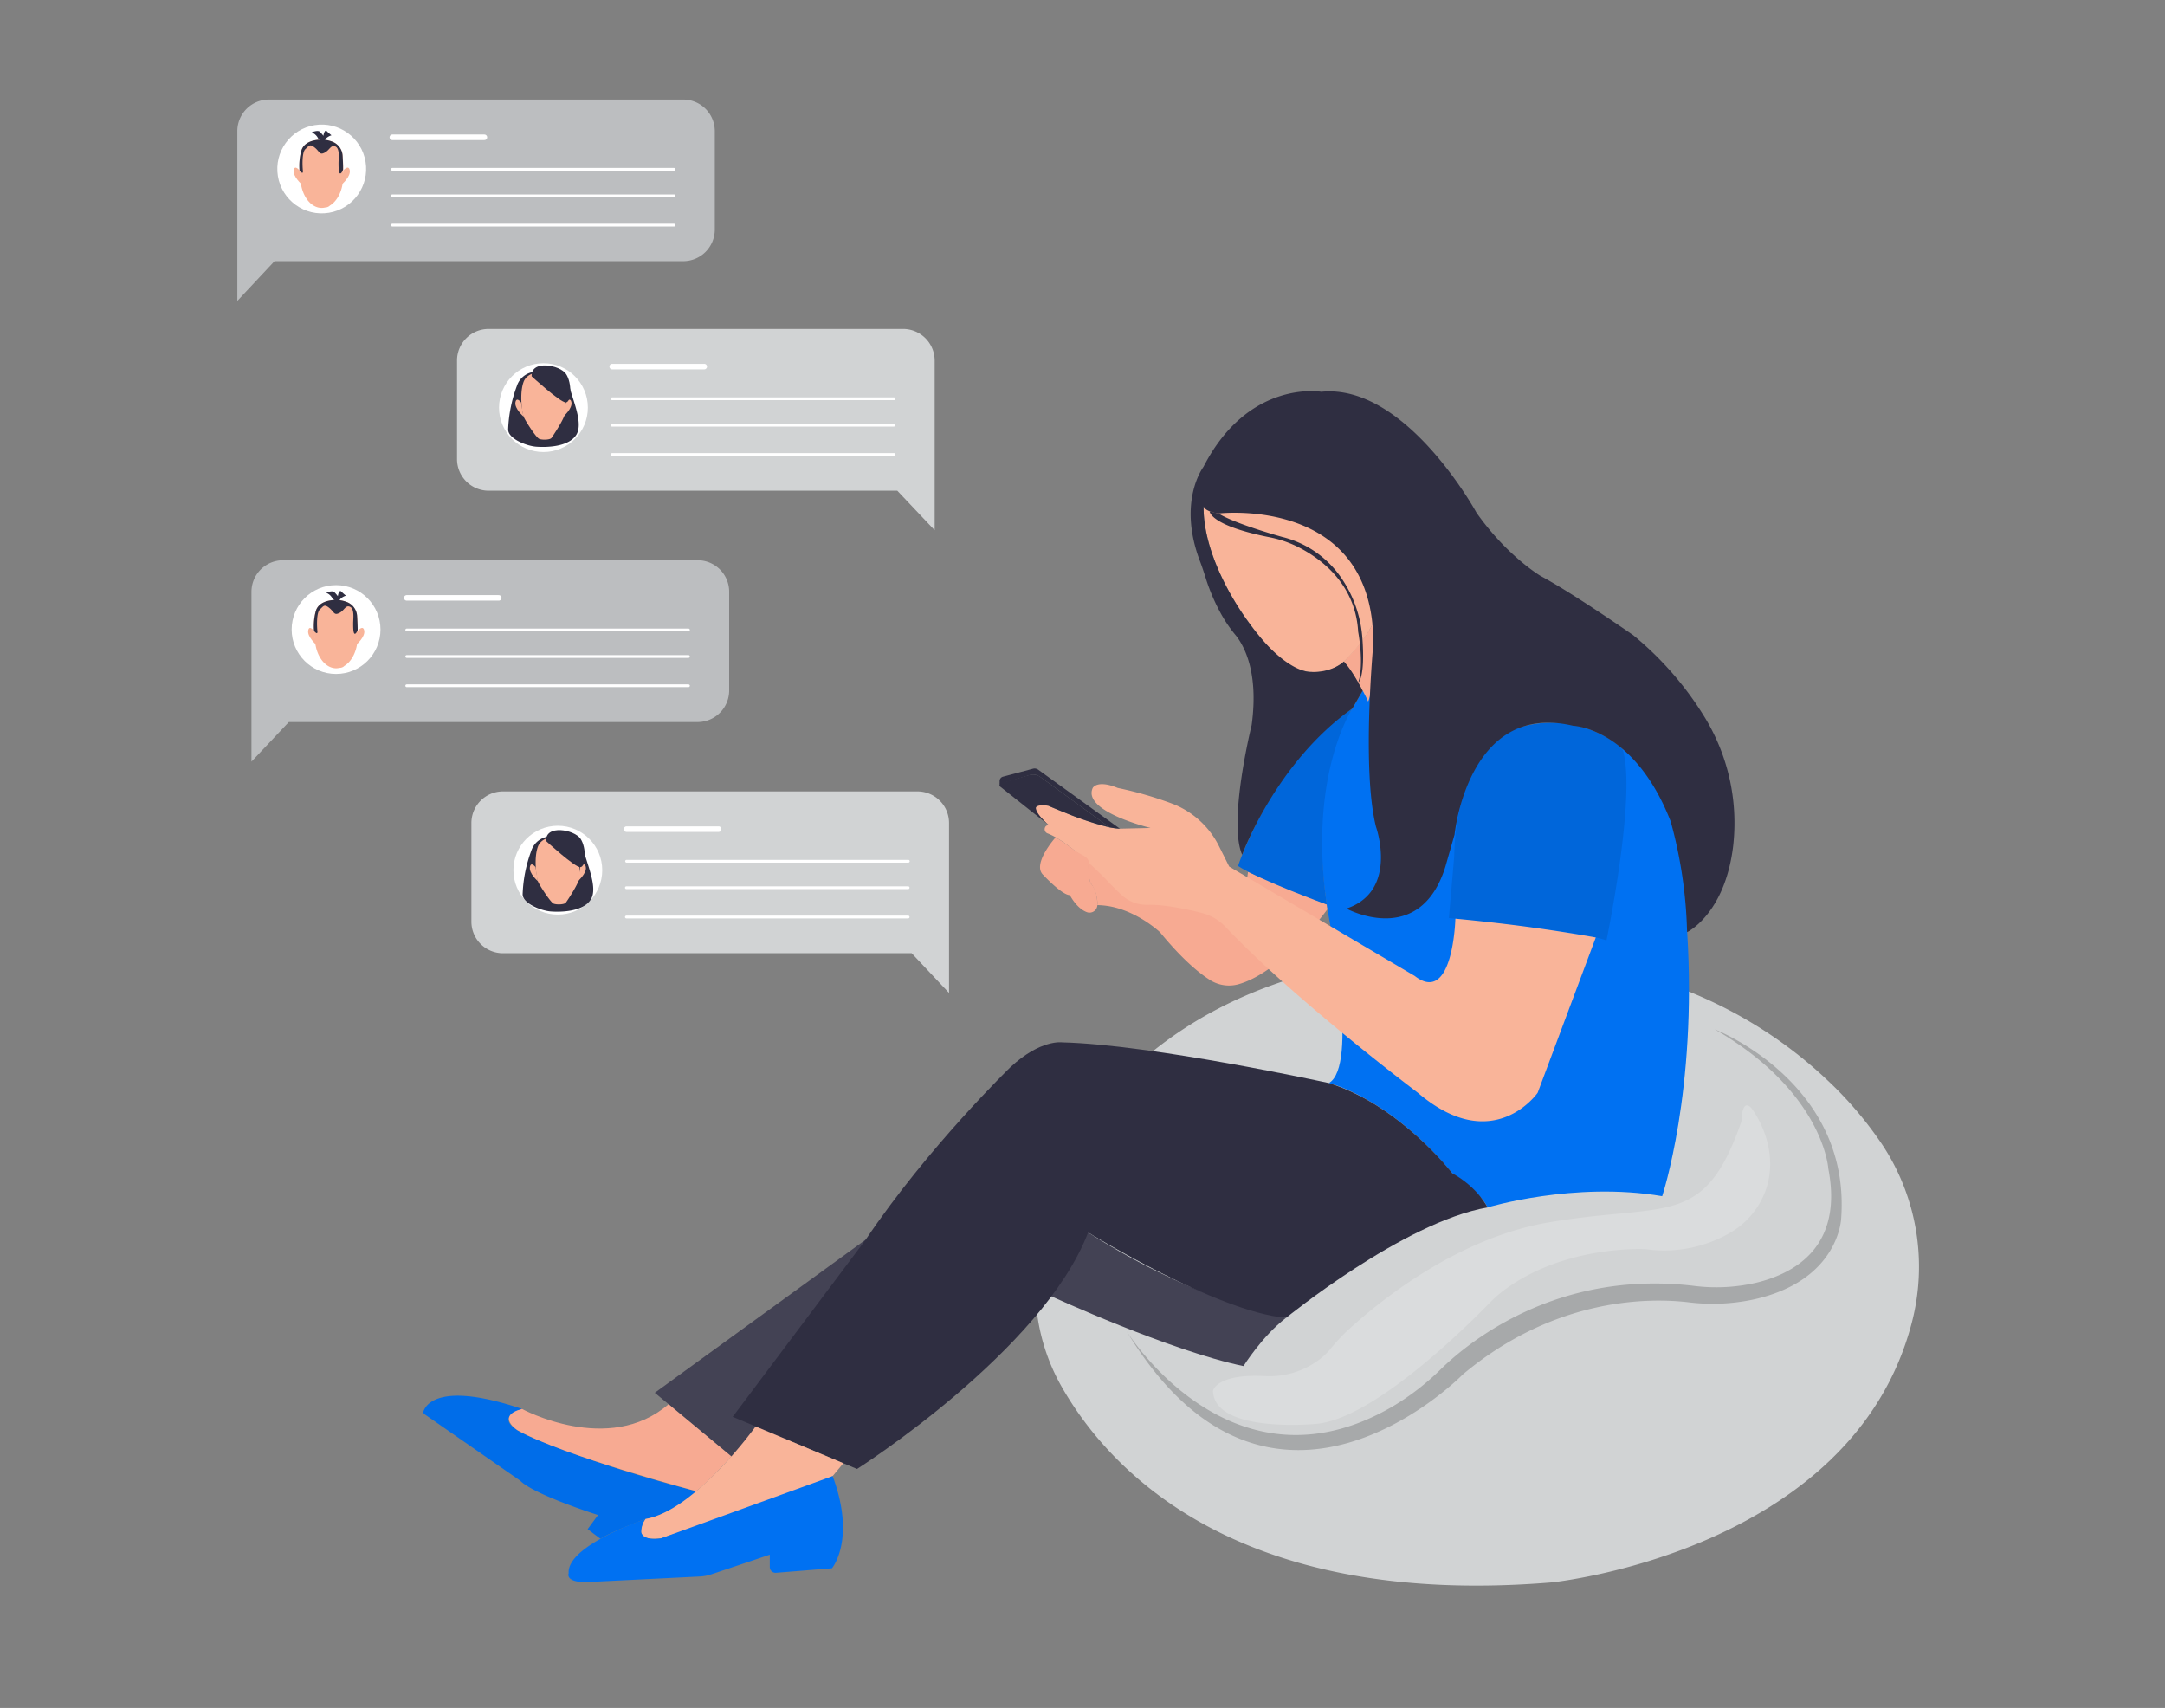  <!DOCTYPE svg PUBLIC "-//W3C//DTD SVG 1.1//EN" "http://www.w3.org/Graphics/SVG/1.1/DTD/svg11.dtd">
<svg id="b6d4fe21-9714-4363-bba0-e3d965f0ff65" data-name="Layer 1" xmlns="http://www.w3.org/2000/svg" width="865.76" height="682.89" viewBox="0 0 865.76 682.89">
<rect x="0" y="0" width="865.76" height="682.89" fill="#808080" stroke="none"/>
<defs>
<style xmlns="http://www.w3.org/1999/xhtml">*, ::after, ::before { box-sizing: border-box; }
img, svg { vertical-align: middle; }
</style>
<style xmlns="http://www.w3.org/1999/xhtml">*, body, html { -webkit-font-smoothing: antialiased; }
img, svg { max-width: 100%; }
</style>
</defs>
<path d="M438.85,361.66a14,14,0,0,0-2.74-8.61s-1.64-4.95-.75-8.12L498,356.77l1.07-8.15,31.51,13,.29,1.85s-17.71,24.85-35.41,30A14.16,14.16,0,0,1,484,391.92c-4.3-2.69-11.07-8.15-20.15-19.21,0,0-11.43-10.8-25.14-10.8" fill="#f7aa92"/>
<path d="M414.67,504.82a80.17,80.17,0,0,0,9.83,49.56c19,33.36,69.92,88.72,196,78.31,0,0,119.85-12.06,143.93-103.54a88.47,88.47,0,0,0-11.6-71.28,150.09,150.09,0,0,0-22.43-26.31c-27.08-25.5-61.67-41.5-98.48-46.79-52-7.48-138.77-7.76-193.09,57.38C438.85,442.15,419.21,467.83,414.67,504.82Z" fill="#d1d3d4"/>
<path d="M540.83,283.27s-20.14,26.78-9,85.92c0,0,11.57,57-.43,63.86,0,0,24,5.57,49.29,36,0,0,11.78,7.93,14.14,13.72,0,0,34.71-10.5,69.86-4.5,0,0,14-42,10-105.56,0,0,1.9-54-25.9-73.31,0,0-13.54-14.29-39.75-8.89l-55.34-10.89-8.79-3.43Z" fill="#0071f2" data-primary="true"/>
<path d="M450.4,532.05s41.79,68.05,106.48,30.31a101,101,0,0,0,19.38-15c11.51-11.2,46.64-39.67,101-33.25a70.77,70.77,0,0,0,25-1.23c15.91-3.83,34.83-14.78,28.87-45.59,0,0-1.84-30.61-45.42-55.72,0,0,54.42,21,50.57,75.43,0,0-.64,25-35.09,32.58a78.68,78.68,0,0,1-26.11,1.1c-14.74-1.73-52.88-2.36-90.14,28.89C584.92,549.62,508.26,628.05,450.4,532.05Z" opacity="0.2"/>
<path d="M547.11,280.48a87.37,87.37,0,0,0-9.71-16s8.08-8,11.44-14.88C548.84,249.63,551.1,270.7,547.11,280.48Z" fill="#f7aa92"/>
<path d="M579.4,367.05s55.29,5.57,63,9c0,0,12.32-59,6.38-76.65A43.52,43.52,0,0,0,609,290.51s-26.63,6.26-27.49,52.11Z" fill="#0071f2" data-primary="true"/>
<path d="M579.4,367.05s55.29,5.57,63,9c0,0,12.32-59,6.38-76.65A43.52,43.52,0,0,0,609,290.51s-26.63,6.26-27.49,52.11Z" opacity="0.1"/>
<path d="M491.54,346.48l74.15,43.71c15.42,12,16.3-22.87,16.3-22.87,10.54,1,21.5,2.21,32.81,3.81,8,1.12,15.8,2.37,23.34,3.7L614.9,436.91s-17.78,25.72-47.93,0c0,0-49-36.87-76.91-66.33a19.86,19.86,0,0,0-9.62-5.59c-5.8-1.47-14.71-3.36-21.45-3.22a14.62,14.62,0,0,1-10.19-3.68c-1.54-1.4-3.43-3.23-5.69-5.61,0,0-14.63-15.54-24.17-19.25a1.78,1.78,0,0,1-.81-2.78,1.59,1.59,0,0,1,1.27-.54s-11.57-9.72-.14-7.72c0,0,20.85,9.15,28.57,9.15l12.28-.29s-27.42-6.57-23.14-16c0,0,1.72-3.43,10,0a148.19,148.19,0,0,1,22.12,6.41,34.75,34.75,0,0,1,18.38,16.88Z" fill="#f9b499"/>
<path d="M422.14,334.79s-9.74,10.83-4.88,15.12c0,0,7.43,8,10.57,8,0,0,2.77,5.48,7,6.87a3.14,3.14,0,0,0,4-3.12c-.07-2.41-.22-5.74-2.54-8.36a1.43,1.43,0,0,1-.29-.56,27.54,27.54,0,0,1-.66-7.81c.35-2.28-3.55-3.32-5.73-5A69.21,69.21,0,0,0,422.14,334.79Z" fill="#f7aa92"/>
<path d="M495.07,346.26s14.32-43.15,45.76-63c0,0-17.77,26.43-10.28,78.39C530.55,361.66,503.87,351.91,495.07,346.26Z" fill="#0071f2" data-primary="true"/>
<path d="M495.07,346.26s14.32-43.15,45.76-63c0,0-17.77,26.43-10.28,78.39C530.55,361.66,503.87,351.91,495.07,346.26Z" opacity="0.1"/>
<path d="M696.4,448.34s0-9.29,3.86-5.43c0,0,10.74,13.43,6.71,30.08a32.23,32.23,0,0,1-15.76,20.28,52.52,52.52,0,0,1-33,6.21s-33.06-2-57.7,17.11a49.87,49.87,0,0,0-5.11,4.64c-9,9.21-46.63,46.59-69.5,48.11,0,0-40.41,3.85-40.84-13.29,0,0,1.38-6.85,20.67-5.85a33.15,33.15,0,0,0,22.45-7.07,24.7,24.7,0,0,0,3.63-3.52,74,74,0,0,1,6.73-7.32c11.86-11,43.37-37.14,80.67-43.52C666.83,480.62,681.4,491.48,696.4,448.34Z" fill="#fff" opacity="0.2"/>
<path d="M261.85,556.87l33.9,28.18,124.68-66.76s47.49,21.82,76.83,27.91c0,0,7.42-11.94,17-19.29,0,0-34.18-5.57-79.16-34.14l-89,2.94Z" fill="#2f2e41" data-secondary="true"/>
<path d="M261.85,556.87l33.9,28.18,124.68-66.76s47.49,21.82,76.83,27.91c0,0,7.42-11.94,17-19.29,0,0-34.18-5.57-79.16-34.14l-89,2.94Z" fill="#fff" opacity="0.1"/>
<path d="M208.76,563.34s-13.2,3.58,1.69,10.36c0,0,23.93,11.14,67.95,22.54,0,0-9.95,9.48-20.29,11.1,0,0-12.81,4.69-18,7.92L235,611.4l4.15-5.65S213.47,597.64,208,592L169.7,565.4a1,1,0,0,1-.36-1.07C170.26,561.59,175.85,552.26,208.76,563.34Z" fill="#0071f2" data-primary="true"/>
<path d="M208.76,563.34s-13.2,3.58,1.69,10.36c0,0,23.93,11.14,67.95,22.54,0,0-9.95,9.48-20.29,11.1,0,0-12.81,4.69-18,7.92L235,611.4l4.15-5.65S213.47,597.64,208,592L169.7,565.4a1,1,0,0,1-.36-1.07C170.26,561.59,175.85,552.26,208.76,563.34Z" opacity="0.04"/>
<path d="M208.76,563.34s34.63,18.84,58.59-1.89l25.12,20.88s-8,9.07-14.07,13.91c0,0-53.18-14.16-71.31-24.29C207.09,572,198,566.16,208.76,563.34Z" fill="#f7aa92"/>
<path d="M419.4,329.91,400,314.54a.84.84,0,0,1,.29-1.46l11.42-3.23a5,5,0,0,1,4.27.76l27.75,20.21a121.91,121.91,0,0,1-18.11-6s-5.34-2.13-6.39-2.65c0,0-4.46-.68-5,.71C414.28,322.9,413.58,324.8,419.4,329.91Z" fill="#2f2e41" data-secondary="true"/>
<path d="M447.83,331.34l-32.68-23.61a2.43,2.43,0,0,0-2.06-.38l-12,3.19a1.81,1.81,0,0,0-1.35,1.81l0,1.18,12.67-3.82s1.51-.57,4.08,1.29l27.21,19.82c.69.13,1.42.25,2.2.35S447.24,331.3,447.83,331.34Z" fill="#2f2e41" data-secondary="true"/>
<path d="M273.2,39.8H107.55A12.63,12.63,0,0,0,94.91,52.43h0v67.88l14.87-15.89H273.2a12.64,12.64,0,0,0,12.64-12.64h0V52.43A12.63,12.63,0,0,0,273.2,39.8Z" fill="#bcbec0"/>
<circle cx="128.66" cy="67.56" r="17.76" transform="translate(-9.19 21.56) rotate(-9.25)" fill="#fff"/>
<line x1="156.9" y1="54.89" x2="193.7" y2="54.89" fill="none" stroke="#fff" stroke-linecap="round" stroke-linejoin="round" stroke-width="2.22"/>
<line x1="156.9" y1="67.7" x2="269.56" y2="67.7" fill="none" stroke="#fff" stroke-linecap="round" stroke-linejoin="round" stroke-width="1.11"/>
<line x1="156.9" y1="78.3" x2="269.56" y2="78.3" fill="none" stroke="#fff" stroke-linecap="round" stroke-linejoin="round" stroke-width="1.11"/>
<line x1="156.9" y1="90.02" x2="269.56" y2="90.02" fill="none" stroke="#fff" stroke-linecap="round" stroke-linejoin="round" stroke-width="1.11"/>
<path d="M361.12,131.52H195.38a12.63,12.63,0,0,0-12.62,12.63h0v39.41a12.64,12.64,0,0,0,12.62,12.64H358.82L373.76,212v-67.9A12.64,12.64,0,0,0,361.12,131.52Z" fill="#d1d3d4"/>
<path d="M281.62,147.68h-36.8a1.11,1.11,0,1,1,0-2.22h36.8a1.11,1.11,0,1,1,0,2.22Z" fill="#fff"/>
<path d="M357.48,160H244.82a.56.56,0,0,1-.56-.56.55.55,0,0,1,.56-.55H357.48a.54.54,0,0,1,.55.55A.55.55,0,0,1,357.48,160Z" fill="#fff"/>
<path d="M357.48,170.56H244.82a.56.56,0,1,1,0-1.11H357.48a.56.56,0,0,1,0,1.11Z" fill="#fff"/>
<path d="M357.48,182.27H244.82a.55.55,0,0,1-.56-.55.56.56,0,0,1,.56-.56H357.48a.55.55,0,0,1,.55.56A.54.54,0,0,1,357.48,182.27Z" fill="#fff"/>
<circle cx="217.32" cy="162.98" r="17.76" fill="#fff"/>
<path d="M279,224H113.3a12.63,12.63,0,0,0-12.74,12.53v68l14.94-15.83H279A12.64,12.64,0,0,0,291.59,276h0V236.61A12.61,12.61,0,0,0,279,224Z" fill="#bcbec0"/>
<circle cx="134.39" cy="251.71" r="17.76" fill="#fff"/>
<line x1="162.65" y1="239.05" x2="199.45" y2="239.05" fill="none" stroke="#fff" stroke-linecap="round" stroke-linejoin="round" stroke-width="2.22"/>
<line x1="162.65" y1="251.88" x2="275.31" y2="251.88" fill="none" stroke="#fff" stroke-linecap="round" stroke-linejoin="round" stroke-width="1.11"/>
<line x1="162.65" y1="262.49" x2="275.31" y2="262.49" fill="none" stroke="#fff" stroke-linecap="round" stroke-linejoin="round" stroke-width="1.11"/>
<line x1="162.65" y1="274.19" x2="275.31" y2="274.19" fill="none" stroke="#fff" stroke-linecap="round" stroke-linejoin="round" stroke-width="1.11"/>
<path d="M366.87,316.43H201.13a12.63,12.63,0,0,0-12.62,12.65h0v39.41a12.62,12.62,0,0,0,12.6,12.64H364.57L379.51,397V329.08a12.63,12.63,0,0,0-12.62-12.65Z" fill="#d1d3d4"/>
<path d="M287.37,332.63h-36.8a1.11,1.11,0,1,1,0-2.22h36.8a1.11,1.11,0,1,1,0,2.22Z" fill="#fff"/>
<path d="M363.23,344.91H250.57a.56.56,0,0,1-.56-.56.55.55,0,0,1,.56-.55H363.23a.54.54,0,0,1,.55.55A.55.55,0,0,1,363.23,344.91Z" fill="#fff"/>
<path d="M363.23,355.49H250.57a.56.56,0,1,1,0-1.11H363.23a.56.56,0,0,1,0,1.11Z" fill="#fff"/>
<path d="M363.23,367.21H250.57a.56.56,0,1,1,0-1.11H363.23a.56.56,0,0,1,0,1.11Z" fill="#fff"/>
<circle cx="223.07" cy="347.93" r="17.76" fill="#fff"/>
<path d="M220.84,334.44a8.28,8.28,0,0,0-8.39,5.75A55.09,55.09,0,0,0,209,357.54c0,3.68,7.27,6.58,11.25,6.89s12.92.15,16-4.75-1.91-14.83-3.15-21S225.12,334.14,220.84,334.44Z" fill="#2f2e41" data-secondary="true"/>
<path d="M232,346.72s1.87-2.49,2.27,0-3.17,5.58-3.17,5.58Z" fill="#f9b499"/>
<path d="M214.17,346.72s-1.87-2.49-2.28,0,3.18,5.58,3.18,5.58Z" fill="#f9b499"/>
<path d="M223.73,334.46s-7-.55-8.66,4.15-.54,12.25,0,13.69,5.05,8.48,6.31,9,4.32.36,4.87-.36,5-7.4,5.4-9.75a84.81,84.81,0,0,0-.19-10.33,6.41,6.41,0,0,0-4-5.59A12.22,12.22,0,0,0,223.73,334.46Z" fill="#f9b499"/>
<path d="M218.38,336.28s11.37,10.44,13.65,10.44,2.57-7.69.12-11.36S218,329.55,218.38,336.28Z" fill="#2f2e41" data-secondary="true"/>
<path d="M215.06,148.63a8.27,8.27,0,0,0-8.39,5.75,55.38,55.38,0,0,0-3.47,17.35c0,3.68,7.28,6.58,11.25,6.88s12.92.16,16-4.74-1.92-14.83-3.15-21S219.33,148.33,215.06,148.63Z" fill="#2f2e41" data-secondary="true"/>
<path d="M226.24,160.9s1.87-2.48,2.28,0-3.18,5.59-3.18,5.59Z" fill="#f9b499"/>
<path d="M208.38,160.9s-1.86-2.48-2.27,0,3.18,5.59,3.18,5.59Z" fill="#f9b499"/>
<path d="M218,148.65s-7-.55-8.66,4.15-.54,12.25,0,13.69,5,8.48,6.31,9,4.32.36,4.86-.36,5-7.4,5.41-9.75a82.85,82.85,0,0,0-.2-10.33,6.41,6.41,0,0,0-4-5.59A11.61,11.61,0,0,0,218,148.65Z" fill="#f9b499"/>
<path d="M212.6,150.47S224,160.9,226.24,160.9s2.58-7.68.13-11.35S212.24,143.74,212.6,150.47Z" fill="#2f2e41" data-secondary="true"/>
<path d="M293,566.48l49.72,20.86s74.25-47.15,92.41-94.57c0,0,51.46,31.8,79.16,34.14,0,0,47-38.33,80.57-44.14,0,0-3.57-7.72-14.14-13.72,0,0-20.86-27.14-49.29-36,0,0-70.71-15.43-106.71-16.28,0,0-8.58-1.29-20.58,9.85,0,0-32.85,31.76-58,69.09Z" fill="#2f2e41" data-secondary="true"/>
<path d="M302.17,570.34s-24.06,33.57-44.06,37c0,0-6.85,9.43,6.29,7.71,0,0,50-16,68.57-24.86l4.27-5.14Z" fill="#f9b499"/>
<path d="M307.83,621.62v4.92a2.32,2.32,0,0,0,2.5,2.31l22.36-1.8s9.71-11.43.28-36.86L264.4,615.05s-7,1.36-8-2.39c0,0,0-3.32,1.71-5.32,0,0-31.57,10.57-30.71,21.71,0,0-2.14,4.72,11.86,3.29l40.53-2a17.29,17.29,0,0,0,4.67-.88Z" fill="#0071f2" data-primary="true"/>
<path d="M550.23,246.17c-2.88,9.17-12.83,18.34-12.83,18.34a17,17,0,0,1-11.73,4.22,22.13,22.13,0,0,1-16.1-7.41c-30.4-33.44-28.24-58.9-28.24-58.9S550.49,194.82,550.23,246.17Z" fill="#f9b499"/>
<path d="M487.36,205.3s62.09-7.33,61.82,52.14c0,0-4.71,50,1.05,73.09,0,0,9.17,25.68-11.79,32.75,0,0,29.35,16,39.56-16.77l3.67-12.83s5.24-53.45,47.42-43.49c0,0,24.37.78,39,38.25a181.28,181.28,0,0,1,6.55,44.27s15.09-7.11,18.42-34.34a81.11,81.11,0,0,0-11.89-52.43,130.65,130.65,0,0,0-28.1-32s-24-16.72-36.85-23.57c0,0-13.35-7.79-25.75-25.32,0,0-28.25-51.83-62.11-48.4,0,0-29.06-5.14-47.1,30,0,0-10.53,13.69-1.41,37.71.84,2.22,1.6,4.48,2.3,6.75A77.89,77.89,0,0,0,488,244.92a55.5,55.5,0,0,0,6.07,9c3,3.65,9.44,14.21,6.45,36,0,0-9.57,38.56-3.79,51.85,0,0,13.47-36.86,44.08-58.49l4.07-7.08s-3.87-7.93-7.5-11.68c0,0-4.53,4.52-13.3,4.14,0,0-10.13.72-25.08-20.3,0,0-17.94-23.52-17.69-45.93C481.33,202.42,481.45,204.48,487.36,205.3Z" fill="#2f2e41" data-secondary="true"/>
<path d="M483.74,204.44s-.15,5.63,24.21,10.43A44.23,44.23,0,0,1,519.67,219c9.05,4.7,22.36,14.77,23.45,33.62,0,0,2.49,13,0,20.36,0,0,2.83-1.7,1.71-17.41A48.79,48.79,0,0,0,537,232a40.19,40.19,0,0,0-24.31-17.33s-18.81-5.21-25.33-9.32C487.36,205.3,485.75,205,483.74,204.44Z" fill="#2f2e41" data-secondary="true"/>
<path d="M143.07,252.19s2.17-2.52,2.59,0-3.19,5.59-3.19,5.59Z" fill="#f9b499"/>
<path d="M125.62,252.27s-2-2.6-2.38-.12,3.17,5.59,3.17,5.59Z" fill="#f9b499"/>
<path d="M143.05,254.6c0-2.75,0-5.51-.25-8.26a6.41,6.41,0,0,0-4-5.59,12.16,12.16,0,0,0-3.77-.85s-7-.55-8.66,4.15c-1.21,3.52-.9,8.63-.45,11.58.33,6.47,4,11.58,8.53,11.58a6.09,6.09,0,0,0,1.35-.17,2.88,2.88,0,0,0,1.75-.62l.07-.11c2.66-1.55,4.66-5,5.23-9.18a3.35,3.35,0,0,0,.11-.46l0-1.13c0-.28,0-.56,0-.84C143.06,254.66,143.05,254.63,143.05,254.6Z" fill="#f9b499"/>
<path d="M142.8,246.33a6.39,6.39,0,0,0-4-5.59,11.86,11.86,0,0,0-3.77-.84s-7-.55-8.66,4.15a22.83,22.83,0,0,0-.79,8.22c.36.43,1.5,1.68,1.35.1-.21-1.87-.42-7.46,1-8.71s1.66-2.27,3.72-.62,1.87,3.11,4,2.07,2.48-3.32,4.33-2.49,1.25,4.78,1.25,6.63,0,5.39,1.25,3.73a5.22,5.22,0,0,0,.55-1.11C143,250,142.89,247.91,142.8,246.33Z" fill="#2f2e41" data-secondary="true"/>
<path d="M133.09,239.55a5,5,0,0,0-1.62-2l-1-.6s2.42-1,3.22-.21a15.43,15.43,0,0,1,1.41,1.62s.41-2.83,1.42-1.82a17.32,17.32,0,0,0,1.82,1.61s-2.83.82-2.83,2.84" fill="#2f2e41" data-secondary="true"/>
<path d="M137.28,68.14s2.17-2.52,2.59,0-3.19,5.59-3.19,5.59Z" fill="#f9b499"/>
<path d="M119.83,68.22s-2-2.6-2.38-.12,3.18,5.59,3.18,5.59Z" fill="#f9b499"/>
<path d="M137.26,70.55c.05-2.76,0-5.52-.25-8.26a6.41,6.41,0,0,0-4-5.59,11.89,11.89,0,0,0-3.77-.86s-7-.54-8.65,4.16c-1.22,3.51-.91,8.62-.46,11.58.33,6.47,4,11.57,8.53,11.57a6.09,6.09,0,0,0,1.35-.17,2.88,2.88,0,0,0,1.75-.62l.07-.1c2.66-1.56,4.67-5,5.23-9.19a3.24,3.24,0,0,0,.11-.45l0-1.14c0-.28,0-.55,0-.84C137.27,70.61,137.26,70.58,137.26,70.55Z" fill="#f9b499"/>
<path d="M137,62.27a6.41,6.41,0,0,0-4-5.59,12.14,12.14,0,0,0-3.77-.84s-7-.54-8.65,4.16a22.59,22.59,0,0,0-.8,8.22c.36.42,1.5,1.67,1.35.09-.21-1.87-.42-7.45,1-8.7s1.66-2.28,3.72-.62,1.87,3.1,3.95,2.06,2.48-3.31,4.33-2.48,1.25,4.77,1.25,6.62,0,5.39,1.25,3.74a5.07,5.07,0,0,0,.55-1.12C137.21,65.92,137.1,63.85,137,62.27Z" fill="#2f2e41" data-secondary="true"/>
<path d="M127.3,55.49a5,5,0,0,0-1.61-2l-1-.61s2.42-1,3.22-.21a15.54,15.54,0,0,1,1.41,1.63s.41-2.83,1.42-1.82a19.94,19.94,0,0,0,1.82,1.61s-2.83.81-2.83,2.83" fill="#2f2e41" data-secondary="true"/>
</svg>